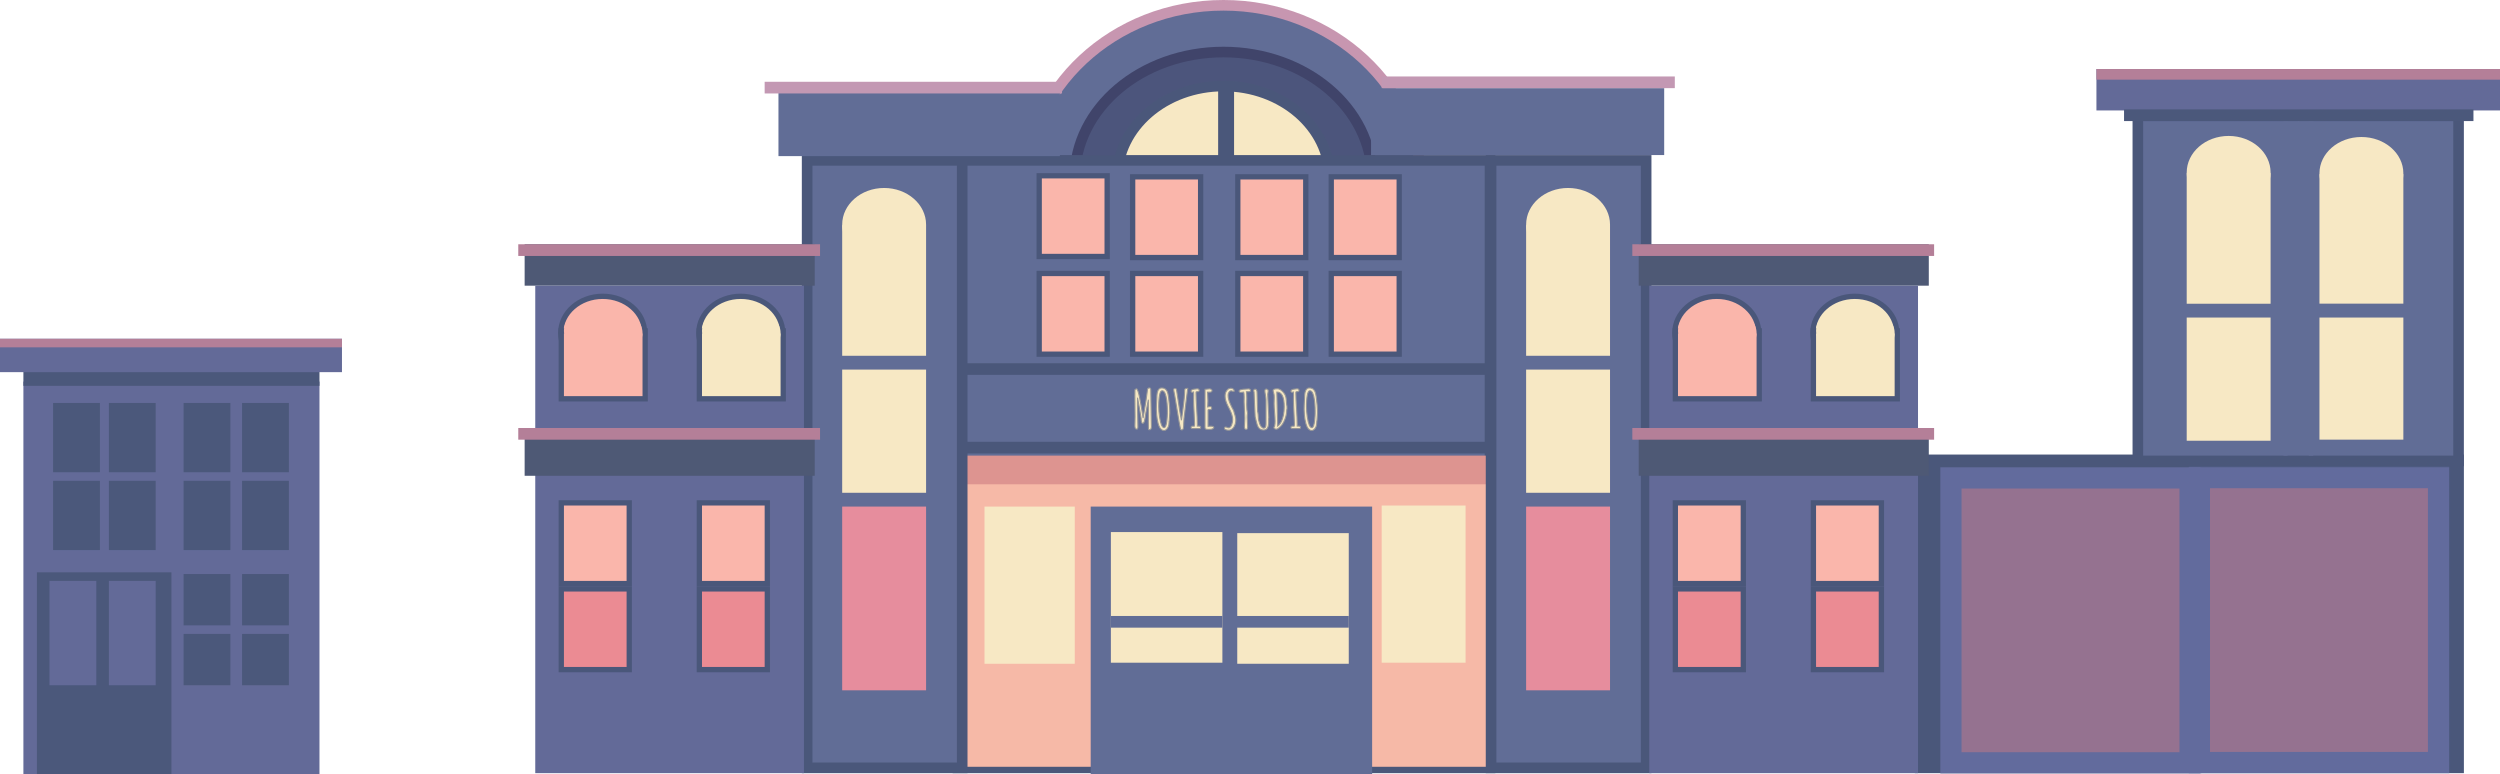 <?xml version="1.0" encoding="UTF-8" standalone="no"?>
<svg width="2354px" height="729px" viewBox="0 0 2354 729" version="1.1" xmlns="http://www.w3.org/2000/svg" xmlns:xlink="http://www.w3.org/1999/xlink">
    <!-- Generator: Sketch 39.1 (31720) - http://www.bohemiancoding.com/sketch -->
    <title>movie-studio</title>
    <desc>Created with Sketch.</desc>
    <defs>
        <rect id="path-1" x="0" y="0" width="511" height="582"></rect>
        <rect id="path-3" x="0" y="0" width="511" height="11"></rect>
        <rect id="path-5" x="0" y="0" width="511" height="11"></rect>
        <rect id="path-7" x="0" y="0" width="69" height="81"></rect>
        <rect id="path-9" x="0" y="0" width="69" height="81"></rect>
        <rect id="path-11" x="0" y="0" width="69" height="81"></rect>
        <rect id="path-13" x="0" y="0" width="69" height="81"></rect>
        <rect id="path-15" x="0" y="0" width="69" height="81"></rect>
        <rect id="path-17" x="0" y="0" width="69" height="81"></rect>
        <rect id="path-19" x="0" y="0" width="69" height="81"></rect>
        <rect id="path-21" x="0" y="0" width="69" height="81"></rect>
        <rect id="path-23" x="0" y="0" width="156" height="582"></rect>
        <rect id="path-25" x="0" y="0" width="156" height="582"></rect>
        <rect id="path-27" x="0" y="0" width="84" height="69"></rect>
        <rect id="path-29" x="0" y="0" width="69" height="81"></rect>
        <rect id="path-31" x="0" y="0" width="69" height="81"></rect>
        <rect id="path-33" x="0" y="0" width="69" height="81"></rect>
        <rect id="path-35" x="0" y="0" width="69" height="81"></rect>
        <rect id="path-37" x="0" y="0" width="84" height="69"></rect>
        <rect id="path-39" x="0" y="0" width="245.199" height="288.298"></rect>
        <rect id="path-41" x="0.933" y="0.702" width="245.199" height="288.298"></rect>
        <rect id="path-43" x="0" y="0" width="84" height="69"></rect>
        <rect id="path-45" x="0" y="0" width="69" height="81"></rect>
        <rect id="path-47" x="0" y="0" width="69" height="81"></rect>
        <rect id="path-49" x="0" y="0" width="69" height="81"></rect>
        <rect id="path-51" x="0" y="0" width="69" height="81"></rect>
        <rect id="path-53" x="0" y="0" width="84" height="69"></rect>
        <rect id="path-55" x="0" y="0" width="156" height="335"></rect>
        <rect id="path-57" x="0" y="0" width="156" height="335"></rect>
    </defs>
    <g id="Page-1" stroke="none" stroke-width="1" fill="none" fill-rule="evenodd">
        <g id="movie-studio" transform="translate(0, 5)">
            <g id="main-building">
                <g>
                    <g id="movie-studio">
                        <g id="main-building" transform="translate(720, 0)">
                            <ellipse id="Oval" stroke="#C796B0" stroke-width="10" fill="#616D96" cx="432" cy="174" rx="187" ry="174"></ellipse>
                            <ellipse id="Oval" stroke="#40446A" stroke-width="10" fill="#4C557C" cx="432" cy="162.5" rx="140" ry="118.5"></ellipse>
                            <ellipse id="Oval" stroke="#4A577A" stroke-width="10" fill="#F7E8C4" cx="432" cy="162.5" rx="100" ry="86.5"></ellipse>
                            <g id="Rectangle-Clipped" transform="translate(177, 141)">
                                <mask id="mask-2" fill="white">
                                    <use xlink:href="#path-1"></use>
                                </mask>
                                <g id="path-1"></g>
                                <g id="Rectangle" mask="url(#mask-2)" stroke="#4A577A" stroke-width="20" fill="#616D96">
                                    <rect id="path-1" x="0" y="0" width="511" height="582"></rect>
                                </g>
                            </g>
                            <g id="Rectangle-8-Clipped" transform="translate(177, 411)">
                                <mask id="mask-4" fill="white">
                                    <use xlink:href="#path-3"></use>
                                </mask>
                                <g id="path-3"></g>
                                <g id="Rectangle-8" mask="url(#mask-4)" stroke="#4A577A" stroke-width="10" fill="#4A577A">
                                    <rect id="path-3" x="0" y="0" width="511" height="11"></rect>
                                </g>
                            </g>
                            <g id="Rectangle-8-Clipped" transform="translate(177, 337)">
                                <mask id="mask-6" fill="white">
                                    <use xlink:href="#path-5"></use>
                                </mask>
                                <g id="path-5"></g>
                                <g id="Rectangle-8" mask="url(#mask-6)" stroke="#4A577A" stroke-width="10" fill="#4A577A">
                                    <rect id="path-5" x="0" y="0" width="511" height="11"></rect>
                                </g>
                            </g>
                            <path d="M419.5,484.5 L421,486" id="Line" stroke="#979797"></path>
                            <rect id="Rectangle-4" fill="#F6B9A7" x="177" y="445" width="511" height="272"></rect>
                            <rect id="Rectangle-6" fill="#616D96" x="307" y="472" width="265" height="252"></rect>
                            <g id="MOVIE-STUDIO" transform="translate(348, 360)" fill="#F6E8C4" stroke="#979797">
                                <path d="M8.327,28.648 C10.573,15.872 11.957,6.977 12.478,1.964 L12.478,1.671 C12.559,1.231 12.775,0.886 13.125,0.633 C13.474,0.381 13.824,0.255 14.174,0.255 C14.524,0.255 14.789,0.32 14.968,0.45 C15.358,0.727 15.554,1.085 15.554,1.524 C15.554,5.48 15.66,11.404 15.871,19.298 C16.083,27.192 16.188,33.116 16.188,37.071 C16.188,38.064 15.855,38.845 15.188,39.415 C14.829,39.659 14.61,39.708 14.528,39.562 C13.861,39.741 13.487,39.602 13.405,39.146 C13.373,38.951 13.356,38.707 13.356,38.414 C13.356,38.414 13.365,38.146 13.381,37.608 C13.316,35.069 13.283,33.084 13.283,31.651 C13.283,30.219 13.295,28.242 13.32,25.719 C13.344,23.196 13.34,18.411 13.308,11.363 C13.129,12.405 12.75,14.37 12.172,17.259 C11.595,20.148 11.2,22.248 10.988,23.558 C10.777,24.868 10.606,25.963 10.476,26.842 C10.345,27.721 10.219,28.506 10.097,29.198 C9.975,29.889 9.825,30.593 9.646,31.31 C9.271,32.823 8.734,33.58 8.034,33.58 C6.993,33.58 6.472,32.026 6.472,28.917 C6.276,27.322 5.739,24.128 4.86,19.334 C3.981,14.541 3.396,11.249 3.103,9.459 C3.07,12.551 3.054,14.871 3.054,16.417 L3.469,37.218 C3.469,37.934 3.216,38.561 2.712,39.098 C1.882,39.098 1.32,38.821 1.027,38.268 C0.734,37.714 0.588,36.965 0.588,36.021 L0.759,27.672 L0.588,8.312 C0.588,6.147 0.612,3.99 0.661,1.842 L2.053,1.061 C2.98,1.158 4.014,4.088 5.153,9.85 C6.065,14.407 6.809,18.606 7.387,22.447 C7.965,26.288 8.278,28.355 8.327,28.648 L8.327,28.648 Z M27.871,3.636 C27.39,3.172 26.927,2.94 26.479,2.94 C26.031,2.94 25.669,3.054 25.393,3.282 C25.116,3.51 24.88,3.852 24.685,4.308 C24.489,4.763 24.31,5.248 24.147,5.76 C23.985,6.273 23.85,6.9 23.745,7.64 C23.639,8.381 23.545,9.052 23.464,9.654 C23.382,10.257 23.317,10.973 23.269,11.803 C23.22,12.633 23.179,13.308 23.146,13.829 C23.114,14.35 23.094,14.977 23.085,15.709 C23.077,16.441 23.073,16.93 23.073,17.174 L23.073,18.199 C23.073,20.885 23.326,23.961 23.83,27.428 C24.839,34.247 26.263,37.657 28.103,37.657 C28.754,37.657 29.307,37.035 29.763,35.79 C30.218,34.544 30.536,32.986 30.715,31.114 C31.04,27.94 31.203,25.641 31.203,24.217 C31.203,22.793 31.199,21.772 31.191,21.153 C31.183,20.535 31.158,19.636 31.118,18.456 C31.077,17.276 31.008,16.169 30.91,15.135 C30.812,14.102 30.69,12.958 30.544,11.705 C30.397,10.452 30.198,9.337 29.946,8.36 C29.694,7.384 29.405,6.468 29.079,5.614 C28.754,4.759 28.351,4.1 27.871,3.636 L27.871,3.636 Z M33.474,23.912 L33.034,30.235 L33.034,30.455 C32.823,31.383 32.717,32.384 32.717,33.458 C32.717,34.532 32.534,35.57 32.167,36.571 C31.801,37.572 31.24,38.459 30.483,39.232 C29.726,40.005 28.9,40.392 28.005,40.392 C27.11,40.392 26.292,40.082 25.551,39.464 C24.811,38.845 24.2,38.052 23.72,37.083 C23.24,36.115 22.813,34.959 22.438,33.617 C22.064,32.274 21.779,30.964 21.584,29.686 C21.389,28.408 21.226,27.062 21.096,25.646 C20.917,23.481 20.827,21.703 20.827,20.311 C20.827,18.919 20.852,17.776 20.9,16.881 C20.965,15.237 21.039,13.776 21.12,12.499 C21.201,11.221 21.25,10.24 21.267,9.557 C21.283,8.873 21.299,8.295 21.315,7.823 C21.332,7.351 21.381,6.769 21.462,6.078 C21.543,5.386 21.641,4.796 21.755,4.308 C21.869,3.819 22.044,3.307 22.28,2.77 C22.516,2.232 22.797,1.793 23.122,1.451 C23.871,0.686 24.709,0.304 25.637,0.304 C26.564,0.304 27.305,0.393 27.858,0.572 C28.412,0.751 28.88,0.983 29.262,1.268 C29.645,1.553 29.995,1.927 30.312,2.391 C30.629,2.855 30.89,3.307 31.093,3.746 C31.297,4.186 31.48,4.715 31.643,5.333 C31.854,6.114 32.066,7.229 32.277,8.678 C33.075,14.374 33.474,19.452 33.474,23.912 L33.474,23.912 Z M49.318,0.694 L50.368,0.694 C50.14,2.859 49.546,7.587 48.586,14.879 C47.626,22.171 47.052,26.939 46.865,29.186 C46.678,31.432 46.58,32.962 46.572,33.775 C46.564,34.589 46.543,35.301 46.511,35.912 C46.478,36.522 46.413,37.145 46.315,37.779 C46.104,39.146 45.607,39.83 44.826,39.83 C44.354,39.83 43.964,39.651 43.654,39.293 C42.889,36.119 41.75,29.767 40.236,20.238 C38.723,10.708 37.657,4.568 37.038,1.817 C37.233,1.166 37.722,0.841 38.503,0.841 C38.877,0.841 39.134,0.926 39.272,1.097 C39.41,1.268 39.512,1.402 39.577,1.5 C39.642,1.598 39.699,1.74 39.748,1.927 C39.797,2.114 39.833,2.261 39.858,2.367 C39.882,2.472 39.907,2.631 39.931,2.843 C39.956,3.054 40.049,3.653 40.212,4.637 C40.375,5.622 40.741,8.027 41.311,11.852 C42.515,20.152 43.557,26.443 44.436,30.724 C44.647,28.836 45.054,25.833 45.656,21.715 C46.877,13.17 47.487,6.497 47.487,1.695 C48.008,1.028 48.618,0.694 49.318,0.694 L49.318,0.694 Z M59.426,36.192 L60.451,36.168 C61.802,36.168 62.478,36.445 62.478,36.998 C62.608,37.551 62.547,37.946 62.294,38.182 C62.042,38.418 61.688,38.536 61.232,38.536 L54.958,38.536 C53.998,38.536 53.518,38.154 53.518,37.389 C53.518,36.624 54.022,36.241 55.031,36.241 L56.569,36.266 C56.732,36.266 56.813,35.436 56.813,33.775 C56.813,32.115 56.659,28.718 56.35,23.583 C56.04,18.447 55.886,14.594 55.886,12.022 C55.886,12.022 55.918,10.322 55.983,6.92 C55.983,5.846 55.943,4.918 55.861,4.137 C55.422,4.283 55.031,4.356 54.689,4.356 C53.908,4.356 53.518,3.958 53.518,3.16 C53.518,2.753 53.77,2.399 54.274,2.098 C54.779,1.797 55.406,1.581 56.154,1.451 C57.554,1.207 58.592,1.085 59.267,1.085 C59.943,1.085 60.427,1.219 60.72,1.488 C61.013,1.756 61.159,2.074 61.159,2.44 C61.159,2.806 61.049,3.124 60.83,3.392 C60.61,3.661 60.329,3.795 59.987,3.795 L59.108,3.771 C58.783,3.771 58.543,3.84 58.388,3.978 C58.234,4.116 58.156,4.389 58.156,4.796 C58.156,8.051 58.368,12.926 58.791,19.42 C59.214,25.914 59.426,30.789 59.426,34.044 L59.426,36.192 Z M71.633,20.689 L70.388,20.641 C69.997,20.641 69.704,20.763 69.509,21.007 L69.509,36.437 C71.218,36.339 72.097,36.29 72.146,36.29 C74.001,36.29 74.929,36.729 74.929,37.608 L74.929,37.779 C74.701,38.235 74.314,38.585 73.769,38.829 C73.224,39.073 72.748,39.212 72.341,39.244 C71.934,39.277 71.397,39.293 70.729,39.293 L69.167,39.293 C67.897,39.293 67.116,39.049 66.823,38.561 C66.693,38.333 66.628,38.032 66.628,37.657 L66.628,1.573 L70.949,1.134 C71.454,1.134 71.962,1.284 72.475,1.585 C72.988,1.887 73.244,2.281 73.244,2.77 C73.244,3.762 72.487,4.259 70.974,4.259 L69.533,4.21 C69.289,4.21 69.11,4.218 68.996,4.234 L69.387,12.486 C69.387,13.154 69.346,14.126 69.265,15.404 C69.183,16.681 69.143,17.613 69.143,18.199 C69.322,18.167 69.566,18.11 69.875,18.028 C70.559,17.849 71.092,17.76 71.474,17.76 C71.857,17.76 72.198,17.898 72.5,18.175 C72.801,18.451 72.951,18.785 72.951,19.176 C72.951,19.566 72.829,19.916 72.585,20.226 C72.341,20.535 72.023,20.689 71.633,20.689 L71.633,20.689 Z M84.914,38.414 C84.914,37.519 85.288,37.071 86.037,37.071 C86.411,37.071 86.904,37.197 87.514,37.45 C88.125,37.702 88.653,37.828 89.101,37.828 C89.549,37.828 90.033,37.543 90.554,36.974 C91.075,36.404 91.481,35.696 91.774,34.85 C92.377,33.141 92.678,31.586 92.678,30.187 C92.678,28.787 92.434,27.289 91.945,25.694 C91.457,24.099 90.859,22.602 90.151,21.202 C89.443,19.802 88.739,18.403 88.039,17.003 C86.363,13.65 85.524,10.606 85.524,7.872 C85.524,5.268 86.346,3.225 87.99,1.744 C88.869,0.963 89.903,0.572 91.091,0.572 C91.693,0.572 92.279,0.739 92.849,1.073 C93.418,1.406 93.817,1.842 94.045,2.379 L94.045,3.453 C92.645,3.453 91.709,3.29 91.237,2.965 C90.619,3.03 90.082,3.323 89.626,3.844 C88.796,4.82 88.381,5.947 88.381,7.225 C88.381,8.503 88.568,9.821 88.942,11.18 C89.317,12.539 89.764,13.817 90.285,15.013 C90.806,16.209 91.331,17.32 91.86,18.346 C92.389,19.371 92.84,20.209 93.215,20.86 C93.589,21.511 93.776,21.853 93.776,21.886 L93.776,22.276 C93.89,22.7 94.086,23.367 94.362,24.278 C94.639,25.19 94.859,25.914 95.021,26.451 C95.428,27.916 95.632,29.243 95.632,30.431 C95.632,31.619 95.489,32.75 95.205,33.824 C94.92,34.898 94.513,35.912 93.984,36.864 C93.455,37.816 92.739,38.593 91.835,39.195 C90.932,39.798 90.09,40.099 89.309,40.099 C88.527,40.099 87.868,40.058 87.331,39.977 C86.794,39.895 86.257,39.716 85.72,39.439 C85.183,39.163 84.914,38.821 84.914,38.414 L84.914,38.414 Z M106.008,9.972 L105.91,16.417 C105.91,19.461 106.171,22.016 106.691,24.083 L106.691,24.107 C106.464,25.165 106.35,26.435 106.35,27.916 L106.765,36.9 C106.765,38.528 106.285,39.342 105.324,39.342 C104.771,39.342 104.364,39.081 104.104,38.561 C103.843,38.04 103.713,37.462 103.713,36.827 L104.104,28.844 C104.104,27.118 103.99,24.522 103.762,21.056 C103.534,17.589 103.42,14.993 103.42,13.268 L103.493,8.897 C103.493,6.505 103.339,4.951 103.029,4.234 L100.319,4.503 C99.896,4.503 99.518,4.377 99.184,4.125 C98.85,3.872 98.684,3.547 98.684,3.148 C98.684,2.749 99.082,2.407 99.88,2.123 C100.677,1.838 101.654,1.63 102.81,1.5 C104.812,1.272 106.496,1.158 107.863,1.158 C108.27,1.158 108.64,1.292 108.974,1.561 C109.308,1.83 109.475,2.167 109.475,2.574 C109.475,2.981 109.328,3.303 109.035,3.539 C108.742,3.775 108.384,3.893 107.961,3.893 L106.179,3.795 C105.951,3.795 105.78,3.803 105.666,3.819 C105.894,5.74 106.008,7.791 106.008,9.972 L106.008,9.972 Z M126.54,24.693 L126.687,27.77 L126.687,28.526 L126.564,29.063 L126.589,31.969 C126.589,34.898 126.174,36.974 125.344,38.194 C124.562,39.334 123.35,39.903 121.706,39.903 C119.704,39.903 118.182,39.179 117.141,37.73 C116.229,36.493 115.562,34.833 115.139,32.75 C114.602,30.243 114.17,28.469 113.845,27.428 C113.812,27.346 113.629,23.619 113.295,16.246 C112.962,8.873 112.795,4.78 112.795,3.966 C112.551,3.689 112.429,3.347 112.429,2.94 C112.429,2.534 112.571,2.175 112.856,1.866 C113.141,1.557 113.479,1.402 113.869,1.402 C115.074,1.402 115.676,2.59 115.676,4.967 L116.14,22.35 C116.335,22.789 116.502,23.676 116.64,25.011 C116.778,26.345 116.848,27.383 116.848,28.124 C116.848,28.864 116.966,29.776 117.202,30.858 C117.438,31.94 117.759,33.035 118.166,34.142 C118.573,35.248 119.122,36.192 119.814,36.974 C120.506,37.755 121.242,38.146 122.023,38.146 C123.293,38.146 123.96,36.998 124.025,34.703 C124.042,34.41 124.05,34.06 124.05,33.653 L124.05,11.217 C124.05,10.273 123.871,8.845 123.513,6.932 C123.155,5.02 122.976,3.726 122.976,3.05 C122.976,2.375 123.142,1.911 123.476,1.659 C123.81,1.406 124.188,1.28 124.611,1.28 L126.125,2.452 L126.125,3.282 L125.686,6.334 C125.686,8.271 125.808,11.107 126.052,14.842 C126.296,18.578 126.426,21.349 126.442,23.155 L126.442,23.229 L126.54,24.693 Z M131.667,15.025 L131.813,9.557 C131.813,8.01 131.74,6.9 131.594,6.224 C131.447,5.549 131.264,4.906 131.044,4.295 C130.825,3.685 130.715,3.221 130.715,2.904 C130.715,2.586 130.78,2.322 130.91,2.11 C131.04,1.899 131.236,1.732 131.496,1.61 C131.757,1.488 132.009,1.39 132.253,1.317 C132.497,1.244 132.806,1.191 133.181,1.158 C133.799,1.126 134.247,1.109 134.523,1.109 L135.012,1.109 C136.379,1.109 137.836,1.842 139.382,3.307 C141.254,5.081 142.393,6.952 142.8,8.922 C143.044,10.077 143.207,11.363 143.288,12.779 C143.369,14.195 143.426,15.139 143.459,15.611 C143.557,16.686 143.687,17.418 143.85,17.809 L143.85,20.128 C143.671,20.437 143.581,20.942 143.581,21.642 C143.581,24.164 143.003,26.923 141.848,29.918 C140.692,32.913 139.26,35.191 137.551,36.754 C136.281,37.91 135.423,38.593 134.975,38.805 C134.528,39.016 134.088,39.122 133.657,39.122 C133.225,39.122 132.757,38.98 132.253,38.695 C131.748,38.41 131.496,37.983 131.496,37.413 C132.229,36.648 132.595,34.687 132.595,31.529 C132.595,29.674 132.44,26.915 132.131,23.253 C131.822,19.591 131.667,16.848 131.667,15.025 L131.667,15.025 Z M134.987,31.432 L134.987,36.217 C137.575,34.394 139.39,31 140.432,26.036 C140.952,23.497 141.213,20.869 141.213,18.15 C141.213,8.792 138.902,4.112 134.279,4.112 L134.279,4.161 C134.279,7.254 134.393,11.831 134.621,17.894 C134.849,23.957 134.971,28.469 134.987,31.432 L134.987,31.432 Z M153.444,36.192 L154.47,36.168 C155.821,36.168 156.496,36.445 156.496,36.998 C156.626,37.551 156.565,37.946 156.313,38.182 C156.061,38.418 155.707,38.536 155.251,38.536 L148.977,38.536 C148.016,38.536 147.536,38.154 147.536,37.389 C147.536,36.624 148.041,36.241 149.05,36.241 L150.588,36.266 C150.751,36.266 150.832,35.436 150.832,33.775 C150.832,32.115 150.677,28.718 150.368,23.583 C150.059,18.447 149.904,14.594 149.904,12.022 C149.904,12.022 149.937,10.322 150.002,6.92 C150.002,5.846 149.961,4.918 149.88,4.137 C149.44,4.283 149.05,4.356 148.708,4.356 C147.927,4.356 147.536,3.958 147.536,3.16 C147.536,2.753 147.788,2.399 148.293,2.098 C148.798,1.797 149.424,1.581 150.173,1.451 C151.573,1.207 152.61,1.085 153.286,1.085 C153.961,1.085 154.445,1.219 154.738,1.488 C155.031,1.756 155.178,2.074 155.178,2.44 C155.178,2.806 155.068,3.124 154.848,3.392 C154.628,3.661 154.348,3.795 154.006,3.795 L153.127,3.771 C152.801,3.771 152.561,3.84 152.407,3.978 C152.252,4.116 152.175,4.389 152.175,4.796 C152.175,8.051 152.386,12.926 152.81,19.42 C153.233,25.914 153.444,30.789 153.444,34.044 L153.444,36.192 Z M166.982,3.636 C166.502,3.172 166.038,2.94 165.59,2.94 C165.143,2.94 164.781,3.054 164.504,3.282 C164.227,3.51 163.991,3.852 163.796,4.308 C163.601,4.763 163.422,5.248 163.259,5.76 C163.096,6.273 162.962,6.9 162.856,7.64 C162.75,8.381 162.657,9.052 162.575,9.654 C162.494,10.257 162.429,10.973 162.38,11.803 C162.331,12.633 162.29,13.308 162.258,13.829 C162.225,14.35 162.205,14.977 162.197,15.709 C162.189,16.441 162.185,16.93 162.185,17.174 L162.185,18.199 C162.185,20.885 162.437,23.961 162.941,27.428 C163.951,34.247 165.375,37.657 167.214,37.657 C167.865,37.657 168.418,37.035 168.874,35.79 C169.33,34.544 169.647,32.986 169.826,31.114 C170.152,27.94 170.314,25.641 170.314,24.217 C170.314,22.793 170.31,21.772 170.302,21.153 C170.294,20.535 170.27,19.636 170.229,18.456 C170.188,17.276 170.119,16.169 170.021,15.135 C169.924,14.102 169.802,12.958 169.655,11.705 C169.509,10.452 169.309,9.337 169.057,8.36 C168.805,7.384 168.516,6.468 168.19,5.614 C167.865,4.759 167.462,4.1 166.982,3.636 L166.982,3.636 Z M172.585,23.912 L172.146,30.235 L172.146,30.455 C171.934,31.383 171.828,32.384 171.828,33.458 C171.828,34.532 171.645,35.57 171.279,36.571 C170.913,37.572 170.351,38.459 169.594,39.232 C168.837,40.005 168.011,40.392 167.116,40.392 C166.221,40.392 165.403,40.082 164.663,39.464 C163.922,38.845 163.312,38.052 162.832,37.083 C162.351,36.115 161.924,34.959 161.55,33.617 C161.175,32.274 160.891,30.964 160.695,29.686 C160.5,28.408 160.337,27.062 160.207,25.646 C160.028,23.481 159.938,21.703 159.938,20.311 C159.938,18.919 159.963,17.776 160.012,16.881 C160.077,15.237 160.15,13.776 160.231,12.499 C160.313,11.221 160.362,10.24 160.378,9.557 C160.394,8.873 160.41,8.295 160.427,7.823 C160.443,7.351 160.492,6.769 160.573,6.078 C160.655,5.386 160.752,4.796 160.866,4.308 C160.98,3.819 161.155,3.307 161.391,2.77 C161.627,2.232 161.908,1.793 162.233,1.451 C162.982,0.686 163.82,0.304 164.748,0.304 C165.676,0.304 166.416,0.393 166.97,0.572 C167.523,0.751 167.991,0.983 168.374,1.268 C168.756,1.553 169.106,1.927 169.423,2.391 C169.741,2.855 170.001,3.307 170.205,3.746 C170.408,4.186 170.591,4.715 170.754,5.333 C170.965,6.114 171.177,7.229 171.389,8.678 C172.186,14.374 172.585,19.452 172.585,23.912 L172.585,23.912 Z"></path>
                            </g>
                            <rect id="Rectangle-3" fill="#DD9490" x="177" y="424" width="511" height="27"></rect>
                            <rect id="Rectangle-5" fill="#F7E8C4" x="207" y="472" width="85" height="148"></rect>
                            <g id="Rectangle-2-Clipped" transform="translate(531, 250)">
                                <mask id="mask-8" fill="white">
                                    <use xlink:href="#path-7"></use>
                                </mask>
                                <g id="path-7"></g>
                                <g id="Rectangle-2" mask="url(#mask-8)" stroke="#4A577A" stroke-width="10" fill="#FAB6AB">
                                    <rect id="path-7" x="0" y="0" width="69" height="81"></rect>
                                </g>
                            </g>
                            <g id="Rectangle-2-Clipped" transform="translate(256, 158)">
                                <mask id="mask-10" fill="white">
                                    <use xlink:href="#path-9"></use>
                                </mask>
                                <g id="path-9"></g>
                                <g id="Rectangle-2" mask="url(#mask-10)" stroke="#4A577A" stroke-width="10" fill="#FAB6AB">
                                    <rect id="path-9" x="0" y="0" width="69" height="81"></rect>
                                </g>
                            </g>
                            <g id="Rectangle-2-Clipped" transform="translate(443, 159)">
                                <mask id="mask-12" fill="white">
                                    <use xlink:href="#path-11"></use>
                                </mask>
                                <g id="path-11"></g>
                                <g id="Rectangle-2" mask="url(#mask-12)" stroke="#4A577A" stroke-width="10" fill="#FAB6AB">
                                    <rect id="path-11" x="0" y="0" width="69" height="81"></rect>
                                </g>
                            </g>
                            <g id="Rectangle-2-Clipped" transform="translate(443, 250)">
                                <mask id="mask-14" fill="white">
                                    <use xlink:href="#path-13"></use>
                                </mask>
                                <g id="path-13"></g>
                                <g id="Rectangle-2" mask="url(#mask-14)" stroke="#4A577A" stroke-width="10" fill="#FAB6AB">
                                    <rect id="path-13" x="0" y="0" width="69" height="81"></rect>
                                </g>
                            </g>
                            <g id="Rectangle-2-Clipped" transform="translate(256, 250)">
                                <mask id="mask-16" fill="white">
                                    <use xlink:href="#path-15"></use>
                                </mask>
                                <g id="path-15"></g>
                                <g id="Rectangle-2" mask="url(#mask-16)" stroke="#4A577A" stroke-width="10" fill="#FAB6AB">
                                    <rect id="path-15" x="0" y="0" width="69" height="81"></rect>
                                </g>
                            </g>
                            <g id="Rectangle-2-Clipped" transform="translate(344, 250)">
                                <mask id="mask-18" fill="white">
                                    <use xlink:href="#path-17"></use>
                                </mask>
                                <g id="path-17"></g>
                                <g id="Rectangle-2" mask="url(#mask-18)" stroke="#4A577A" stroke-width="10" fill="#FAB6AB">
                                    <rect id="path-17" x="0" y="0" width="69" height="81"></rect>
                                </g>
                            </g>
                            <g id="Rectangle-2-Clipped" transform="translate(531, 159)">
                                <mask id="mask-20" fill="white">
                                    <use xlink:href="#path-19"></use>
                                </mask>
                                <g id="path-19"></g>
                                <g id="Rectangle-2" mask="url(#mask-20)" stroke="#4A577A" stroke-width="10" fill="#FAB6AB">
                                    <rect id="path-19" x="0" y="0" width="69" height="81"></rect>
                                </g>
                            </g>
                            <g id="Rectangle-2-Clipped" transform="translate(344, 159)">
                                <mask id="mask-22" fill="white">
                                    <use xlink:href="#path-21"></use>
                                </mask>
                                <g id="path-21"></g>
                                <g id="Rectangle-2" mask="url(#mask-22)" stroke="#4A577A" stroke-width="10" fill="#FAB6AB">
                                    <rect id="path-21" x="0" y="0" width="69" height="81"></rect>
                                </g>
                            </g>
                            <rect id="Rectangle-5" fill="#F7E8C4" x="326" y="496" width="105" height="123"></rect>
                            <rect id="Rectangle-5" fill="#F7E8C4" x="445" y="497" width="105" height="123"></rect>
                            <rect id="Rectangle-5" fill="#F7E8C4" x="581" y="471" width="79" height="148"></rect>
                            <rect id="Rectangle-7" fill="#616D96" x="326" y="575" width="105" height="11"></rect>
                            <rect id="Rectangle-7" fill="#616D96" x="432" y="575" width="118" height="11"></rect>
                            <rect id="Rectangle-9" fill="#4A577A" x="427" y="76" width="15" height="69"></rect>
                            <g id="Rectangle-10-Clipped" transform="translate(35, 141)">
                                <mask id="mask-24" fill="white">
                                    <use xlink:href="#path-23"></use>
                                </mask>
                                <g id="path-23"></g>
                                <g id="Rectangle-10" mask="url(#mask-24)" stroke="#4A577A" stroke-width="20" fill="#616D96">
                                    <rect id="path-23" x="0" y="0" width="156" height="582"></rect>
                                </g>
                            </g>
                            <ellipse id="Oval-2" fill="#F7E8C4" cx="112.5" cy="206.5" rx="39.5" ry="34.5"></ellipse>
                            <rect id="Rectangle-5" fill="#F7E8C4" x="73" y="207" width="79" height="123"></rect>
                            <polygon id="Rectangle-5" fill="#E68D9D" points="73 472 152 472 152 645 99.542 645 73 645"></polygon>
                            <rect id="Rectangle-5" fill="#F7E8C4" x="73" y="343" width="79" height="116"></rect>
                            <g id="Rectangle-10-Clipped" transform="translate(679, 141)">
                                <mask id="mask-26" fill="white">
                                    <use xlink:href="#path-25"></use>
                                </mask>
                                <g id="path-25"></g>
                                <g id="Rectangle-10" mask="url(#mask-26)" stroke="#4A577A" stroke-width="20" fill="#616D96">
                                    <rect id="path-25" x="0" y="0" width="156" height="582"></rect>
                                </g>
                            </g>
                            <ellipse id="Oval-2" fill="#F7E8C4" cx="756.5" cy="206.5" rx="39.5" ry="34.5"></ellipse>
                            <rect id="Rectangle-5" fill="#F7E8C4" x="717" y="207" width="79" height="123"></rect>
                            <polygon id="Rectangle-5" fill="#E68D9D" points="717 472 796 472 796 645 743.542 645 717 645"></polygon>
                            <rect id="Rectangle-5" fill="#F7E8C4" x="717" y="343" width="79" height="116"></rect>
                            <rect id="Rectangle-11" fill="#616D96" x="571" y="78" width="276" height="63"></rect>
                            <rect id="Rectangle-12" fill="#C398B3" x="581" y="67" width="276" height="11"></rect>
                            <rect id="Rectangle-11" fill="#616D96" x="13" y="79" width="265" height="63"></rect>
                            <rect id="Rectangle-12" fill="#C398B3" x="0" y="72" width="280" height="11"></rect>
                        </g>
                        <g id="side-building" transform="translate(488, 225)">
                            <rect id="Rectangle-4" fill="#4E5975" x="6" y="0" width="273.156" height="39"></rect>
                            <rect id="Rectangle" fill="#636A98" x="16" y="39" width="253" height="459"></rect>
                            <g id="round-window" transform="translate(168, 49)">
                                <ellipse id="Oval-2" stroke="#4A577A" stroke-width="5" fill="#F7E8C4" cx="41.5" cy="34.5" rx="39.5" ry="34.5"></ellipse>
                                <g id="Rectangle-5-Clipped" transform="translate(0, 30)">
                                    <mask id="mask-28" fill="white">
                                        <use xlink:href="#path-27"></use>
                                    </mask>
                                    <g id="path-27"></g>
                                    <g id="Rectangle-5" mask="url(#mask-28)" stroke="#4A577A" stroke-width="10" fill="#F7E8C4">
                                        <rect id="path-27" x="0" y="0" width="84" height="69"></rect>
                                    </g>
                                </g>
                                <ellipse id="Oval-2" fill="#F7E8C4" cx="27.5" cy="32.5" rx="22.5" ry="19.5"></ellipse>
                                <ellipse id="Oval-2" fill="#F7E8C4" cx="56.5" cy="34.5" rx="22.5" ry="19.5"></ellipse>
                            </g>
                            <rect id="Rectangle-4" fill="#4E5975" x="6" y="179" width="273.156" height="39"></rect>
                            <g id="Rectangle-2-Clipped" transform="translate(38, 322)">
                                <mask id="mask-30" fill="white">
                                    <use xlink:href="#path-29"></use>
                                </mask>
                                <g id="path-29"></g>
                                <g id="Rectangle-2" mask="url(#mask-30)" stroke="#4A577A" stroke-width="10" fill="#EB8B93">
                                    <rect id="path-29" x="0" y="0" width="69" height="81"></rect>
                                </g>
                            </g>
                            <g id="Rectangle-2-Clipped" transform="translate(38, 241)">
                                <mask id="mask-32" fill="white">
                                    <use xlink:href="#path-31"></use>
                                </mask>
                                <g id="path-31"></g>
                                <g id="Rectangle-2" mask="url(#mask-32)" stroke="#4A577A" stroke-width="10" fill="#FAB6AB">
                                    <rect id="path-31" x="0" y="0" width="69" height="81"></rect>
                                </g>
                            </g>
                            <g id="Rectangle-2-Clipped" transform="translate(168, 241)">
                                <mask id="mask-34" fill="white">
                                    <use xlink:href="#path-33"></use>
                                </mask>
                                <g id="path-33"></g>
                                <g id="Rectangle-2" mask="url(#mask-34)" stroke="#4A577A" stroke-width="10" fill="#FAB6AB">
                                    <rect id="path-33" x="0" y="0" width="69" height="81"></rect>
                                </g>
                            </g>
                            <g id="Rectangle-2-Clipped" transform="translate(168, 322)">
                                <mask id="mask-36" fill="white">
                                    <use xlink:href="#path-35"></use>
                                </mask>
                                <g id="path-35"></g>
                                <g id="Rectangle-2" mask="url(#mask-36)" stroke="#4A577A" stroke-width="10" fill="#EB8B93">
                                    <rect id="path-35" x="0" y="0" width="69" height="81"></rect>
                                </g>
                            </g>
                            <g id="round-window" transform="translate(38, 49)">
                                <ellipse id="Oval-2" stroke="#4A577A" stroke-width="5" fill="#FAB6AB" cx="41.5" cy="34.5" rx="39.5" ry="34.5"></ellipse>
                                <g id="Rectangle-5-Clipped" transform="translate(0, 30)">
                                    <mask id="mask-38" fill="white">
                                        <use xlink:href="#path-37"></use>
                                    </mask>
                                    <g id="path-37"></g>
                                    <g id="Rectangle-5" mask="url(#mask-38)" stroke="#4A577A" stroke-width="10" fill="#FAB6AB">
                                        <rect id="path-37" x="0" y="0" width="84" height="69"></rect>
                                    </g>
                                </g>
                                <ellipse id="Oval-2" fill="#FAB6AB" cx="27.5" cy="32.5" rx="22.5" ry="19.5"></ellipse>
                                <ellipse id="Oval-2" fill="#FAB6AB" cx="56.5" cy="34.5" rx="22.5" ry="19.5"></ellipse>
                            </g>
                            <rect id="Rectangle-6" fill="#B47F98" x="0" y="0" width="284.156" height="11"></rect>
                            <rect id="Rectangle-6" fill="#B47F98" x="0" y="173" width="284.156" height="11"></rect>
                        </g>
                        <path d="M1803,423 L1864.853,423 L1936.496,423 L2320,423 L2320,723 L1803,723 L1803,423 L1803,423 Z" id="Rectangle-2" fill="#4A577A"></path>
                        <g id="Rectangle-Clipped" transform="translate(1827, 435)">
                            <mask id="mask-40" fill="white">
                                <use xlink:href="#path-39"></use>
                            </mask>
                            <g id="path-39"></g>
                            <g id="Rectangle" mask="url(#mask-40)" stroke="#626B9D" stroke-width="40" fill="#957290">
                                <rect id="path-39" x="0" y="0" width="245.199" height="288.298"></rect>
                            </g>
                        </g>
                        <g id="Rectangle-Clipped" transform="translate(2060, 434)">
                            <mask id="mask-42" fill="white">
                                <use xlink:href="#path-41"></use>
                            </mask>
                            <g id="path-41"></g>
                            <g id="Rectangle" mask="url(#mask-42)" stroke="#626B9D" stroke-width="40" fill="#957290">
                                <rect id="path-41" x="0.933" y="0.702" width="245.199" height="288.298"></rect>
                            </g>
                        </g>
                        <g id="side-building" transform="translate(1537, 225)">
                            <rect id="Rectangle-4" fill="#4E5975" x="6" y="0" width="273.156" height="39"></rect>
                            <rect id="Rectangle" fill="#636A98" x="16" y="39" width="253" height="459"></rect>
                            <g id="round-window" transform="translate(168, 49)">
                                <ellipse id="Oval-2" stroke="#4A577A" stroke-width="5" fill="#F7E8C4" cx="41.5" cy="34.5" rx="39.5" ry="34.5"></ellipse>
                                <g id="Rectangle-5-Clipped" transform="translate(0, 30)">
                                    <mask id="mask-44" fill="white">
                                        <use xlink:href="#path-43"></use>
                                    </mask>
                                    <g id="path-43"></g>
                                    <g id="Rectangle-5" mask="url(#mask-44)" stroke="#4A577A" stroke-width="10" fill="#F7E8C4">
                                        <rect id="path-43" x="0" y="0" width="84" height="69"></rect>
                                    </g>
                                </g>
                                <ellipse id="Oval-2" fill="#F7E8C4" cx="27.5" cy="32.5" rx="22.5" ry="19.5"></ellipse>
                                <ellipse id="Oval-2" fill="#F7E8C4" cx="56.5" cy="34.5" rx="22.5" ry="19.5"></ellipse>
                            </g>
                            <rect id="Rectangle-4" fill="#4E5975" x="6" y="179" width="273.156" height="39"></rect>
                            <g id="Rectangle-2-Clipped" transform="translate(38, 322)">
                                <mask id="mask-46" fill="white">
                                    <use xlink:href="#path-45"></use>
                                </mask>
                                <g id="path-45"></g>
                                <g id="Rectangle-2" mask="url(#mask-46)" stroke="#4A577A" stroke-width="10" fill="#EB8B93">
                                    <rect id="path-45" x="0" y="0" width="69" height="81"></rect>
                                </g>
                            </g>
                            <g id="Rectangle-2-Clipped" transform="translate(38, 241)">
                                <mask id="mask-48" fill="white">
                                    <use xlink:href="#path-47"></use>
                                </mask>
                                <g id="path-47"></g>
                                <g id="Rectangle-2" mask="url(#mask-48)" stroke="#4A577A" stroke-width="10" fill="#FAB6AB">
                                    <rect id="path-47" x="0" y="0" width="69" height="81"></rect>
                                </g>
                            </g>
                            <g id="Rectangle-2-Clipped" transform="translate(168, 241)">
                                <mask id="mask-50" fill="white">
                                    <use xlink:href="#path-49"></use>
                                </mask>
                                <g id="path-49"></g>
                                <g id="Rectangle-2" mask="url(#mask-50)" stroke="#4A577A" stroke-width="10" fill="#FAB6AB">
                                    <rect id="path-49" x="0" y="0" width="69" height="81"></rect>
                                </g>
                            </g>
                            <g id="Rectangle-2-Clipped" transform="translate(168, 322)">
                                <mask id="mask-52" fill="white">
                                    <use xlink:href="#path-51"></use>
                                </mask>
                                <g id="path-51"></g>
                                <g id="Rectangle-2" mask="url(#mask-52)" stroke="#4A577A" stroke-width="10" fill="#EB8B93">
                                    <rect id="path-51" x="0" y="0" width="69" height="81"></rect>
                                </g>
                            </g>
                            <g id="round-window" transform="translate(38, 49)">
                                <ellipse id="Oval-2" stroke="#4A577A" stroke-width="5" fill="#FAB6AB" cx="41.5" cy="34.5" rx="39.5" ry="34.5"></ellipse>
                                <g id="Rectangle-5-Clipped" transform="translate(0, 30)">
                                    <mask id="mask-54" fill="white">
                                        <use xlink:href="#path-53"></use>
                                    </mask>
                                    <g id="path-53"></g>
                                    <g id="Rectangle-5" mask="url(#mask-54)" stroke="#4A577A" stroke-width="10" fill="#FAB6AB">
                                        <rect id="path-53" x="0" y="0" width="84" height="69"></rect>
                                    </g>
                                </g>
                                <ellipse id="Oval-2" fill="#FAB6AB" cx="27.5" cy="32.5" rx="22.5" ry="19.5"></ellipse>
                                <ellipse id="Oval-2" fill="#FAB6AB" cx="56.5" cy="34.5" rx="22.5" ry="19.5"></ellipse>
                            </g>
                            <rect id="Rectangle-6" fill="#B47F98" x="0" y="0" width="284.156" height="11"></rect>
                            <rect id="Rectangle-6" fill="#B47F98" x="0" y="173" width="284.156" height="11"></rect>
                        </g>
                        <g id="attic" transform="translate(1974, 60)">
                            <g id="Rectangle-10-Clipped" transform="translate(190, 39)">
                                <mask id="mask-56" fill="white">
                                    <use xlink:href="#path-55"></use>
                                </mask>
                                <g id="path-55"></g>
                                <g id="Rectangle-10" mask="url(#mask-56)" stroke="#4A577A" stroke-width="20" fill="#616D96">
                                    <rect id="path-55" x="0" y="0" width="156" height="335"></rect>
                                </g>
                            </g>
                            <ellipse id="Oval-2" fill="#F7E8C4" cx="249.5" cy="98.194" rx="39.5" ry="34.194"></ellipse>
                            <rect id="Rectangle-5" fill="#F7E8C4" x="210" y="99" width="79" height="121.908"></rect>
                            <rect id="Rectangle-5" fill="#F7E8C4" x="210" y="234" width="79" height="114.97"></rect>
                            <g id="Rectangle-10-Clipped" transform="translate(34, 39)">
                                <mask id="mask-58" fill="white">
                                    <use xlink:href="#path-57"></use>
                                </mask>
                                <g id="path-57"></g>
                                <g id="Rectangle-10" mask="url(#mask-58)" stroke="#4A577A" stroke-width="20" fill="#616D96">
                                    <rect id="path-57" x="0" y="0" width="156" height="335"></rect>
                                </g>
                            </g>
                            <ellipse id="Oval-2" fill="#F7E8C4" cx="124.5" cy="97.5" rx="39.5" ry="34.5"></ellipse>
                            <rect id="Rectangle-5" fill="#F7E8C4" x="85" y="98" width="79" height="123"></rect>
                            <rect id="Rectangle-5" fill="#F7E8C4" x="85" y="234" width="79" height="116"></rect>
                            <rect id="Rectangle" fill="#616D96" x="176" y="49" width="28" height="315"></rect>
                            <rect id="Rectangle-4" fill="#636A98" x="0" y="0" width="380" height="39"></rect>
                            <rect id="Rectangle-5" fill="#4B587B" x="26" y="38" width="329" height="11"></rect>
                            <rect id="Rectangle-6" fill="#B47F98" x="0" y="0" width="380" height="10"></rect>
                        </g>
                        <g id="small-building" transform="translate(0, 314)">
                            <rect id="Rectangle" fill="#636A98" x="22.032" y="40.275" width="278.784" height="369.725"></rect>
                            <rect id="Rectangle-2" fill="#4B587B" x="227.942" y="133.713" width="44.063" height="65.246"></rect>
                            <rect id="Rectangle-2" fill="#4B587B" x="172.863" y="60.413" width="44.063" height="65.246"></rect>
                            <rect id="Rectangle-2" fill="#4B587B" x="172.863" y="133.713" width="44.063" height="65.246"></rect>
                            <rect id="Rectangle-2" fill="#4B587B" x="227.942" y="60.413" width="44.063" height="65.246"></rect>
                            <rect id="Rectangle-2" fill="#4B587B" x="172.863" y="277.898" width="44.063" height="48.33"></rect>
                            <rect id="Rectangle-2" fill="#4B587B" x="102.532" y="133.713" width="44.063" height="65.246"></rect>
                            <rect id="Rectangle-2" fill="#4B587B" x="49.995" y="60.413" width="44.063" height="65.246"></rect>
                            <rect id="Rectangle-2" fill="#4B587B" x="102.532" y="236.817" width="44.063" height="65.246"></rect>
                            <rect id="Rectangle-3" fill="#4B587B" x="34.742" y="219.902" width="126.682" height="190.098"></rect>
                            <rect id="Rectangle-2" fill="#4B587B" x="49.995" y="133.713" width="44.063" height="65.246"></rect>
                            <rect id="Rectangle-2" fill="#636A98" x="102.532" y="227.957" width="44.063" height="98.271"></rect>
                            <rect id="Rectangle-2" fill="#4B587B" x="227.942" y="277.898" width="44.063" height="48.33"></rect>
                            <rect id="Rectangle-2" fill="#4B587B" x="172.863" y="221.513" width="44.063" height="48.33"></rect>
                            <rect id="Rectangle-2" fill="#4B587B" x="227.942" y="221.513" width="44.063" height="48.33"></rect>
                            <rect id="Rectangle-2" fill="#636A98" x="46.605" y="227.957" width="44.063" height="98.271"></rect>
                            <rect id="Rectangle-2" fill="#4B587B" x="102.532" y="60.413" width="44.063" height="65.246"></rect>
                            <rect id="Rectangle-5" fill="#4B587B" x="22.032" y="12.888" width="278.784" height="31.415"></rect>
                            <rect id="Rectangle-4" fill="#636A98" x="0" y="0" width="322" height="31.415"></rect>
                            <rect id="Rectangle-6" fill="#B47F98" x="0" y="0" width="322" height="8.055"></rect>
                        </g>
                    </g>
                </g>
            </g>
        </g>
    </g>
</svg>